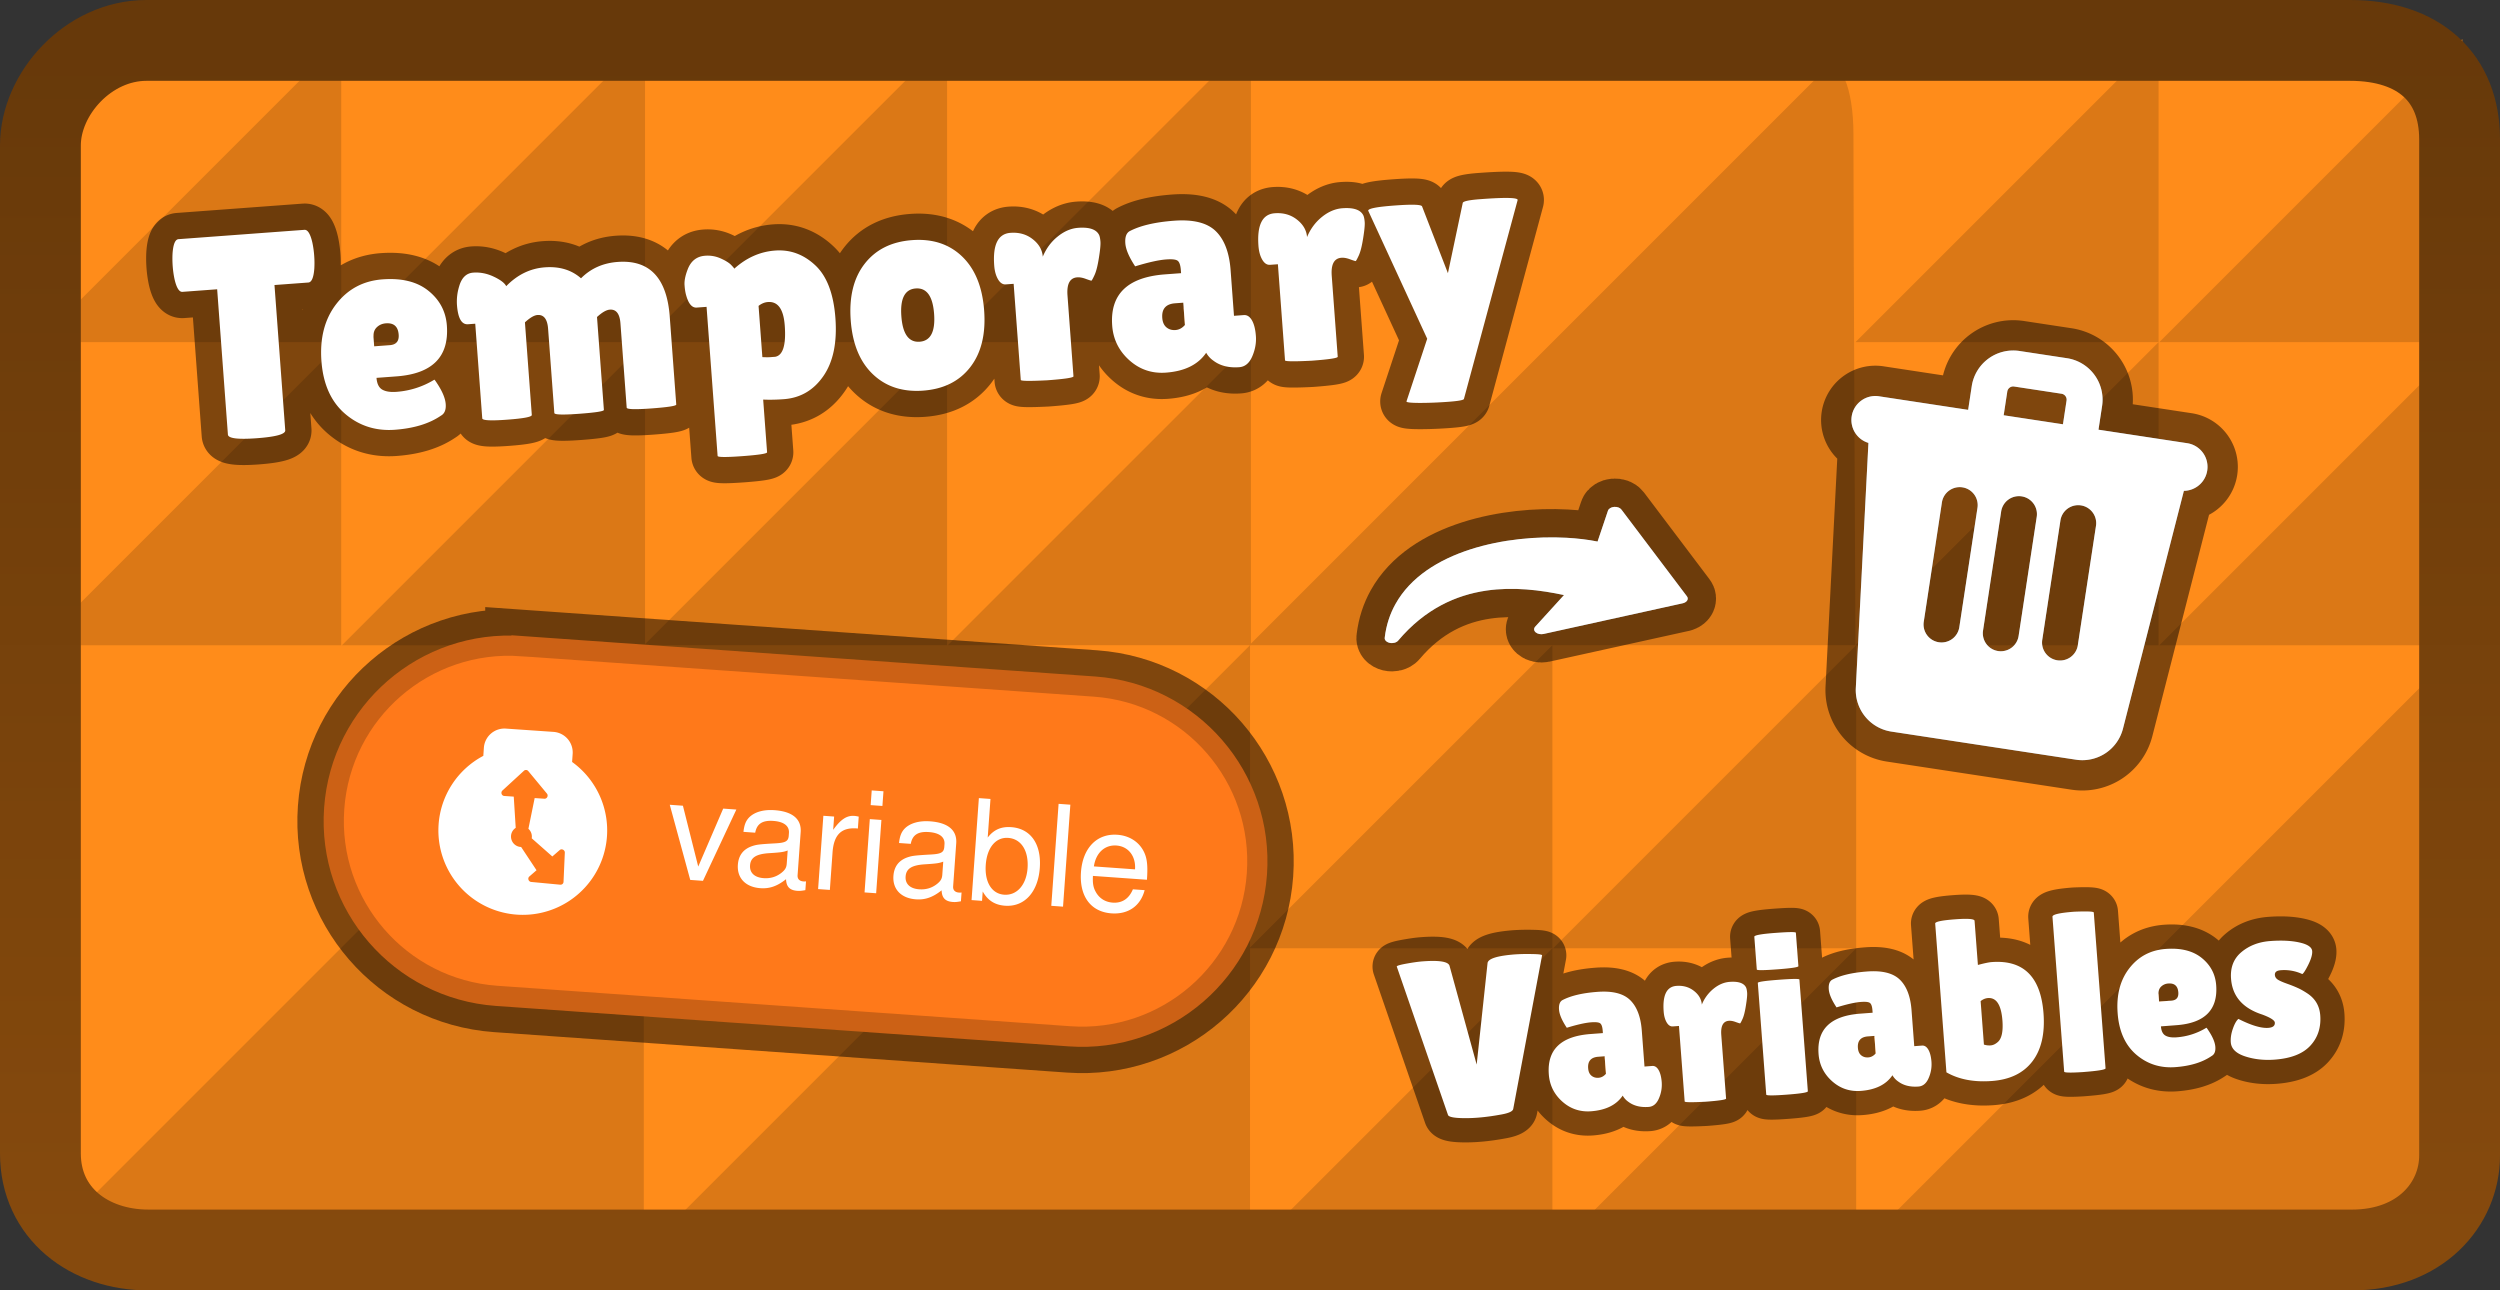 <svg xmlns="http://www.w3.org/2000/svg" width="309.297" height="159.649" viewBox="0 0 309.297 159.649"><rect x="0" y="0" width="309.297" height="159.649" fill="#333333" stroke="none"/><defs><linearGradient x1="240" y1="105.176" x2="240" y2="254.824" gradientUnits="userSpaceOnUse" id="a"><stop offset="0" stop-color="#67390a"/><stop offset="1" stop-color="#864a0d"/></linearGradient></defs><g stroke-miterlimit="10"><path d="M4.656 139.024v-122.5c0-6.04 7.79-11.695 16.793-11.695h266.5c10.527 0 16.693 7.611 16.693 15.195v118.5c0 9.961-7.998 16.295-17.193 16.295h-263c-12.406 0-19.793-6.112-19.793-15.795" fill="#ff8c1a"/><path d="m229.646 154.821 74.996-74.997v64.5c0 4.986-4.918 10.497-9.509 10.497zm-75.087-74.997L225.554 8.83c2.156-2.156 3.752 2.176 3.752 7.744 0 12.76.25 63.25.25 63.25zm37.588 74.997 37.499-37.499v37.499zm0-37.499 37.499-37.498v37.498zM79.652 154.821l74.997-74.997v74.997zm-70.384-4.613 70.384-70.384v74.997H13.383c-4.269 0-6.563-2.164-4.115-4.613" fill="#db7816"/><path d="m154.559 154.821 37.5-37.499v37.499zm0-37.499 37.5-37.498v37.498zM267.144 79.83l37.498-37.498V79.83zm0-37.498 37.498-37.499v37.499zM229.556 79.83l37.499-37.498V79.83zm0-37.498 37.499-37.499v37.499zM117.262 79.824l37.499-37.498v37.498zm0-37.498 37.499-37.499v37.499zM79.675 79.824l37.498-37.498v37.498zm0-37.498 37.498-37.499v37.499z" fill="#db7816"/><path d="m42.305 79.83 37.498-37.498V79.83zm0-37.498L79.803 4.833v37.499zM4.717 79.83l37.499-37.498V79.83zm0-37.498L42.216 4.833v37.499z" fill="#db7816"/><path d="M90.351 118.171c0-6.399 5.916-12.995 13.12-12.995h272.61c8.613 0 13.568 4.643 13.568 12.246v125.705c0 6.04-4.86 11.697-13.32 11.697H103.72c-7.328 0-13.369-4.523-13.369-11.947z" fill="none" stroke="url(#a)" stroke-width="10" transform="translate(-85.351 -100.176)"/><g stroke-linecap="square" stroke-linejoin="round"><path d="M172.806 119.58q-.012-.143 1.205-.362 1.216-.22 2.002-.279 3.122-.236 3.326.567l3.353 12.2 1.346-12.555q.109-.826 3.428-1.077a23 23 0 0 1 2.06-.04q1.25.018 1.26.154l-3.572 19.008q-.081.46-1.616.713-2.377.434-4.345.428-1.962-.007-2.108-.394zm21.035 7.575q-.893-1.348-.96-2.232-.066-.886.393-1.174 1.545-.825 4.343-1.036 2.803-.212 4.056 1.01 1.254 1.22 1.447 3.781l.335 4.447.957-.073q.478-.036.79.51.312.54.386 1.524a4.2 4.2 0 0 1-.348 1.977q-.423.994-1.263 1.058-1.523.114-2.513-.629a2.3 2.3 0 0 1-.705-.77q-1.173 1.73-3.905 1.937-2.05.154-3.568-1.201-1.517-1.356-1.668-3.356-.346-4.584 5.139-4.998l1.55-.117-.022-.286q-.055-.732-.313-.922-.252-.19-1.126-.125-1.071.082-3.005.675zm2.644 5.012q.047.616.407.915t.881.26q.523-.04.914-.495l-.164-2.166-.791.06q-1.346.102-1.247 1.426zm17.064 3.747q.016.198-2.546.391-2.565.133-2.578-.032l-.706-9.343-.758.058q-.45.033-.762-.496-.31-.53-.372-1.342-.229-3.04 1.573-3.176 1.264-.095 2.17.616.903.705.979 1.695a4.9 4.9 0 0 1 1.449-1.962q.948-.768 1.986-.846 1.633-.124 2.037.692.099.219.133.659.033.434-.152 1.58-.178 1.147-.426 1.675-.241.526-.297.53t-.538-.169q-.478-.18-.846-.152-1.066.08-.939 1.768zm10.116-.908q.017.225-2.56.42-2.573.195-2.588-.003l-1.043-13.817q-.014-.192 2.557-.387 2.578-.195 2.59-.03zm-1.169-15.476q.015.197-2.563.392-2.571.195-2.585.024l-.306-4.05q-.02-.281 2.551-.475 2.578-.195 2.59-.024zm4.718 5.104q-.892-1.347-.96-2.232-.066-.885.393-1.174 1.546-.825 4.344-1.036 2.802-.21 4.055 1.01 1.254 1.22 1.447 3.782l.336 4.446.956-.072q.478-.037.79.51.312.54.386 1.523a4.2 4.2 0 0 1-.348 1.978q-.423.993-1.263 1.057-1.523.114-2.513-.628a2.3 2.3 0 0 1-.705-.77q-1.173 1.73-3.905 1.936-2.05.155-3.567-1.201t-1.669-3.356q-.346-4.584 5.139-4.998l1.55-.117-.022-.286q-.055-.73-.313-.921-.252-.192-1.126-.125-1.071.08-3.005.674zm2.644 5.013q.047.615.407.914t.882.26.913-.495l-.164-2.165-.791.06q-1.346.101-1.247 1.426zm9.562-15.386q-.026-.336 2.409-.52t2.462.18l.413 5.462q1.191-.316 1.697-.355 5.91-.445 6.42 6.336.285 3.771-1.374 5.946-1.66 2.176-4.996 2.428t-5.641-1.071zm6.527 9.218q-.478.036-.905.378l.406 5.375q.402.135.836.103.44-.034.865-.403c.496-.413 5.678-1.682 5.574-3.052-.145-1.93-5.728-2.48-6.776-2.4zm14.549 8.69q.02.253-2.85.47-2.256.142-2.27-.056l-1.448-19.164q-.03-.417 2.7-.624 2.397-.098 2.412.1zm13.131-1.528q-1.696 1.173-4.483 1.383t-4.842-1.54q-2.056-1.758-2.31-5.122-.255-3.363 1.432-5.552 1.692-2.195 4.505-2.408 2.814-.212 4.456 1.106 1.641 1.32 1.797 3.375.344 4.555-4.888 4.95l-1.946.148q.064.846.55 1.136.492.288 1.393.22a8.16 8.16 0 0 0 3.675-1.184q.026-.03.282.372.768 1.163.83 1.993.063.83-.45 1.123zm-4.131-7.868q-.09-1.182-1.244-1.095a1.38 1.38 0 0 0-.893.394q-.356.353-.308.968l.066.874 1.522-.115q.93-.07.857-1.026zm7.435 3.285q2.385 1.207 3.704 1.108.846-.064.802-.652-.031-.423-1.545-.99-3.626-1.168-3.872-4.432-.158-2.084 1.277-3.292 1.44-1.214 3.56-1.374 2.127-.161 3.634.179 1.513.338 1.568 1.07.045.615-.481 1.678-.528 1.057-.748 1.156a5.3 5.3 0 0 0-2.666-.473q-.758.057-.719.59.026.336.335.555.315.215 1.127.507.819.291 1.357.539.543.24 1.23.697 1.433.965 1.562 2.684.17 2.248-1.22 3.757-1.384 1.503-4.396 1.73-1.995.151-3.678-.401-1.683-.553-1.773-1.735-.06-.786.255-1.683.313-.902.687-1.218z" fill="none" stroke-opacity=".502" stroke="#000" stroke-width="6"/><path d="M172.806 119.58q-.012-.143 1.205-.362 1.215-.22 2.002-.279 3.122-.236 3.326.567l3.353 12.2 1.346-12.555q.109-.826 3.428-1.077a23 23 0 0 1 2.06-.04q1.25.018 1.26.154l-3.572 19.008q-.081.46-1.616.713-2.377.434-4.345.428-1.962-.007-2.108-.394zm21.035 7.575q-.893-1.348-.96-2.232-.066-.886.393-1.174 1.545-.825 4.343-1.036 2.803-.212 4.056 1.01 1.254 1.22 1.447 3.781l.335 4.447.957-.073q.478-.036.79.51.312.54.386 1.524a4.2 4.2 0 0 1-.348 1.977q-.423.994-1.263 1.058-1.523.114-2.513-.629a2.3 2.3 0 0 1-.705-.77q-1.173 1.73-3.905 1.937-2.05.154-3.568-1.201-1.517-1.356-1.668-3.356-.346-4.584 5.139-4.998l1.55-.117-.022-.286q-.055-.732-.313-.922-.252-.19-1.126-.125-1.071.082-3.005.675m2.644 5.012q.047.616.407.915t.881.26q.523-.04.914-.495l-.164-2.166-.791.06q-1.346.102-1.247 1.426m17.064 3.747q.016.198-2.546.391-2.565.133-2.578-.032l-.706-9.343-.758.058q-.45.033-.762-.496-.31-.53-.372-1.342-.229-3.04 1.573-3.176 1.264-.095 2.17.616.903.705.979 1.695a4.9 4.9 0 0 1 1.449-1.962q.948-.768 1.986-.846 1.633-.124 2.037.692.099.219.133.659.033.434-.152 1.58-.178 1.147-.426 1.675-.241.526-.297.53t-.538-.169q-.478-.18-.846-.152-1.066.08-.939 1.768zm10.116-.908q.017.225-2.56.42-2.573.195-2.588-.003l-1.043-13.817q-.014-.192 2.557-.387 2.578-.195 2.59-.03zm-1.169-15.476q.015.197-2.563.392-2.571.195-2.585.024l-.306-4.05q-.02-.281 2.551-.475 2.578-.195 2.59-.024zm4.718 5.104q-.892-1.347-.96-2.232-.066-.885.393-1.174 1.546-.825 4.344-1.036 2.802-.21 4.055 1.01 1.254 1.22 1.447 3.782l.336 4.446.956-.072q.478-.037.79.51.312.54.386 1.523a4.2 4.2 0 0 1-.348 1.978q-.423.993-1.263 1.057-1.523.114-2.513-.628a2.3 2.3 0 0 1-.705-.77q-1.173 1.73-3.905 1.936-2.05.155-3.567-1.201t-1.669-3.356q-.346-4.584 5.139-4.998l1.55-.117-.022-.286q-.055-.73-.313-.921-.252-.192-1.126-.125-1.071.08-3.005.674m2.644 5.013q.047.615.407.914t.882.26.913-.495l-.164-2.165-.791.06q-1.346.101-1.247 1.426m9.562-15.386q-.026-.336 2.409-.52t2.462.18l.413 5.462q1.191-.316 1.697-.355 5.91-.445 6.42 6.336.285 3.771-1.374 5.946-1.66 2.176-4.996 2.428t-5.641-1.071zm6.527 9.218q-.478.036-.905.378l.406 5.375q.402.135.836.103.44-.034.865-.403.744-.62.589-2.675-.22-2.897-1.79-2.778m14.549 8.69q.02.253-2.85.47-2.256.142-2.27-.056l-1.448-19.164q-.03-.417 2.7-.624 2.397-.098 2.412.1zm13.131-1.528q-1.696 1.173-4.483 1.383t-4.842-1.54q-2.056-1.758-2.31-5.122-.255-3.363 1.432-5.552 1.692-2.195 4.505-2.408 2.814-.212 4.456 1.106 1.641 1.32 1.797 3.375.344 4.555-4.888 4.95l-1.946.148q.064.846.55 1.136.492.288 1.393.22a8.16 8.16 0 0 0 3.675-1.184q.026-.03.282.372.768 1.163.83 1.993.063.83-.45 1.123m-4.131-7.868q-.09-1.182-1.244-1.095a1.38 1.38 0 0 0-.893.394q-.356.353-.308.968l.066.874 1.522-.115q.93-.07.857-1.026m7.435 3.285q2.385 1.207 3.704 1.108.846-.064.802-.652-.031-.423-1.545-.99-3.626-1.168-3.872-4.432-.158-2.084 1.277-3.292 1.44-1.214 3.56-1.374 2.127-.161 3.634.179 1.513.338 1.568 1.07.045.615-.481 1.678-.528 1.057-.748 1.156a5.3 5.3 0 0 0-2.666-.473q-.758.057-.719.59.026.336.335.555.315.215 1.127.507.819.291 1.357.539.543.24 1.23.697 1.433.965 1.562 2.684.17 2.248-1.22 3.757-1.384 1.503-4.396 1.73-1.995.151-3.678-.401-1.683-.553-1.773-1.735-.06-.786.255-1.683.313-.902.687-1.218" fill="#fff"/></g><g stroke-linecap="square" stroke-linejoin="round"><path d="M35.29 53.239q.052.712-3.493.976-3.546.263-3.6-.45l-1.33-17.976-4.295.318q-.61.046-.983-1.586a12 12 0 0 1-.224-1.601q-.061-.826-.014-1.617.129-1.67.738-1.714l15.576-1.154q.608-.045.982 1.587.164.775.224 1.6.062.826.015 1.617-.13 1.67-.738 1.714l-4.19.31zm19.275-1.822q-2.16 1.49-5.707 1.752t-6.159-1.97q-2.613-2.24-2.93-6.52t1.832-7.063q2.157-2.79 5.738-3.055 3.58-.265 5.667 1.415t2.28 4.297q.43 5.799-6.228 6.292l-2.476.183q.08 1.077.698 1.446.625.369 1.772.284a10.4 10.4 0 0 0 4.678-1.5q.032-.037.359.473.974 1.482 1.053 2.538t-.577 1.428zm-5.243-10.02q-.111-1.503-1.58-1.395-.68.05-1.138.5-.451.447-.394 1.231l.083 1.112 1.937-.143q1.182-.088 1.092-1.305zm25.39 9.315q.02.252-3.044.479t-3.087-.095l-.772-10.422q-.133-1.79-1.315-1.702-.61.045-1.55.909l.849 11.457q.026.356-3.037.583-3.065.228-3.093-.164l-.867-11.709-.896.067q-1.182.087-1.365-2.382a6.4 6.4 0 0 1 .267-2.291q.457-1.617 1.743-1.712t2.534.495q1.253.59 1.55 1.179 2.078-2.13 4.778-2.33 2.707-.201 4.475 1.356 1.813-1.823 4.534-2.024 5.91-.437 6.443 6.76l.806 10.882q.02.252-3.045.48-3.062.226-3.087-.096l-.772-10.42q-.132-1.792-1.315-1.704-.643.048-1.585.912zm20.19 5.241q.018.252-3.045.479-3.057.225-3.075-.025l-1.367-18.444-1.217.09q-.86.064-1.298-1.486-.15-.495-.208-1.279-.059-.79.366-1.904.596-1.627 2.177-1.744a3.9 3.9 0 0 1 1.945.341q.918.417 1.284.805.373.387.378.457 2.262-2.037 5.052-2.245 2.797-.207 4.959 1.813 2.167 2.013 2.503 6.545t-1.487 7.17q-1.816 2.632-4.894 2.86-1.4.103-2.556.049zm.1-18.587q-.609.045-1.154.479l.47 6.337q.615.03.992.004.378-.03.587-.044 1.458-.255 1.19-3.872-.225-3.042-2.086-2.904zm12.994 8.939q-2.421-2.303-2.745-6.675t1.731-7.006 5.853-2.916 6.198 2.023 2.724 6.676q.324 4.373-1.71 7.005-2.034 2.633-5.832 2.915-3.798.28-6.219-2.022zm5.297-10.618c-1.348.1-9.205 1.089-9.042 3.285.162 2.196 8.182 3.403 9.53 3.304q2.028-.15 1.784-3.445t-2.272-3.144zm19.515 10.868q.02.252-3.24.493-3.265.165-3.28-.045l-.882-11.89-.965.071q-.573.043-.968-.631-.395-.675-.471-1.71-.286-3.867 2.007-4.037 1.609-.12 2.76.787 1.149.9 1.242 2.159.639-1.526 1.848-2.493 1.207-.975 2.53-1.074 2.076-.153 2.59.884.126.28.167.839.04.552-.195 2.012-.23 1.458-.546 2.129-.309.669-.379.675-.07.005-.684-.217-.608-.229-1.076-.194-1.357.1-1.198 2.247zm7.632-13.604q-1.132-1.717-1.216-2.842t.501-1.493q1.97-1.046 5.53-1.31 3.566-.264 5.158 1.292 1.593 1.555 1.834 4.815l.419 5.658 1.217-.09q.608-.045 1.005.65.395.687.488 1.94t-.447 2.515q-.54 1.264-1.609 1.343-1.938.144-3.196-.804a3 3 0 0 1-.896-.981q-1.496 2.199-4.973 2.457-2.608.193-4.537-1.535-1.927-1.728-2.117-4.273-.432-5.834 6.548-6.35l1.973-.147-.027-.364q-.069-.93-.397-1.173-.32-.244-1.432-.16-1.365.1-3.826.852zm3.356 6.383q.058.784.516 1.165.456.38 1.121.331t1.163-.627l-.204-2.756-1.007.075q-1.713.127-1.589 1.812zm21.707 4.799q.019.252-3.24.493-3.265.165-3.281-.045l-.881-11.89-.965.071q-.574.042-.968-.631-.394-.675-.472-1.71-.285-3.867 2.008-4.037 1.608-.12 2.759.787 1.149.9 1.243 2.158.64-1.524 1.847-2.493 1.209-.975 2.53-1.073 2.077-.154 2.59.884.126.279.168.838.04.554-.196 2.012-.23 1.459-.545 2.13-.31.668-.38.674t-.683-.216q-.607-.23-1.077-.195-1.357.101-1.197 2.248zm3.771-18.065q-.03-.4 3.244-.641 3.28-.243 3.418.105l3.2 8.265 1.838-8.708q.126-.299 2.203-.452 4.763-.353 4.58.132l-6.638 24.578q-.02.22-1.936.362-1.916.141-3.576.138-1.653-.004-1.597-.191l2.563-7.75z" fill="none" stroke-opacity=".502" stroke="#000" stroke-width="6.5"/><path d="M35.29 53.239q.052.712-3.493.976-3.546.263-3.6-.45l-1.33-17.976-4.295.318q-.61.046-.983-1.586a12 12 0 0 1-.224-1.601q-.061-.826-.014-1.617.129-1.67.738-1.714l15.576-1.154q.608-.045.982 1.587.164.775.224 1.6.062.826.015 1.617-.13 1.67-.738 1.714l-4.19.31zm19.275-1.822q-2.16 1.49-5.707 1.752t-6.159-1.97q-2.613-2.24-2.93-6.52t1.832-7.063q2.157-2.79 5.738-3.055 3.58-.265 5.667 1.415t2.28 4.297q.43 5.799-6.228 6.292l-2.476.183q.08 1.077.698 1.446.625.369 1.772.284a10.4 10.4 0 0 0 4.678-1.5q.032-.037.359.473.974 1.482 1.053 2.538t-.577 1.428m-5.243-10.02q-.111-1.503-1.58-1.395-.68.05-1.138.5-.451.447-.394 1.231l.083 1.112 1.937-.143q1.182-.088 1.092-1.305m25.39 9.315q.02.252-3.044.479t-3.087-.095l-.772-10.422q-.133-1.79-1.315-1.702-.61.045-1.55.909l.849 11.457q.026.356-3.037.583-3.065.228-3.093-.164l-.867-11.709-.896.067q-1.182.087-1.365-2.382a6.4 6.4 0 0 1 .267-2.291q.457-1.617 1.743-1.712t2.534.495q1.253.59 1.55 1.179 2.078-2.13 4.778-2.33 2.707-.201 4.475 1.356 1.813-1.823 4.534-2.024 5.91-.437 6.443 6.76l.806 10.882q.02.252-3.045.48-3.062.226-3.087-.096l-.772-10.42q-.132-1.792-1.315-1.704-.643.048-1.585.912zm20.19 5.241q.018.252-3.045.479-3.057.225-3.075-.025l-1.367-18.444-1.217.09q-.86.064-1.298-1.486-.15-.495-.208-1.279-.059-.79.366-1.904.596-1.627 2.177-1.744a3.9 3.9 0 0 1 1.945.341q.918.417 1.284.805.373.387.378.457 2.262-2.037 5.052-2.245 2.797-.207 4.959 1.813 2.167 2.013 2.503 6.545t-1.487 7.17q-1.816 2.632-4.894 2.86-1.4.103-2.556.049zm.1-18.587q-.609.045-1.154.479l.47 6.337q.615.03.992.004.378-.03.587-.044 1.458-.255 1.19-3.872-.225-3.042-2.086-2.904m12.994 8.939q-2.421-2.303-2.745-6.675t1.731-7.006 5.853-2.916 6.198 2.023 2.724 6.676q.324 4.373-1.71 7.005-2.034 2.633-5.832 2.915-3.798.28-6.219-2.022m5.297-10.618q-2.022.15-1.778 3.444t2.266 3.145q2.028-.15 1.784-3.445t-2.272-3.144m19.515 10.868q.02.252-3.24.493-3.265.165-3.28-.045l-.882-11.89-.965.071q-.573.043-.968-.631-.395-.675-.471-1.71-.286-3.867 2.007-4.037 1.609-.12 2.76.787 1.149.9 1.242 2.159.639-1.526 1.848-2.493 1.207-.975 2.53-1.074 2.076-.153 2.59.884.126.28.167.839.04.552-.195 2.012-.23 1.458-.546 2.129-.309.669-.379.675-.07.005-.684-.217-.608-.229-1.076-.194-1.357.1-1.198 2.247zm7.632-13.604q-1.132-1.717-1.216-2.842t.501-1.493q1.97-1.046 5.53-1.31 3.566-.264 5.158 1.292 1.593 1.555 1.834 4.815l.419 5.658 1.217-.09q.608-.045 1.005.65.395.687.488 1.94t-.447 2.515q-.54 1.264-1.609 1.343-1.938.144-3.196-.804a3 3 0 0 1-.896-.981q-1.496 2.199-4.973 2.457-2.608.193-4.537-1.535-1.927-1.728-2.117-4.273-.432-5.834 6.548-6.35l1.973-.147-.027-.364q-.069-.93-.397-1.173-.32-.244-1.432-.16-1.365.1-3.826.852m3.356 6.383q.058.784.516 1.165.456.38 1.121.331t1.163-.627l-.204-2.756-1.007.075q-1.713.127-1.589 1.812m21.707 4.799q.019.252-3.24.493-3.265.165-3.281-.045l-.881-11.89-.965.071q-.574.042-.968-.631-.394-.675-.472-1.71-.285-3.867 2.008-4.037 1.608-.12 2.759.787 1.149.9 1.243 2.158.64-1.524 1.847-2.493 1.209-.975 2.53-1.073 2.077-.154 2.59.884.126.279.168.838.04.554-.196 2.012-.23 1.459-.545 2.13-.31.668-.38.674t-.683-.216q-.607-.23-1.077-.195-1.357.101-1.197 2.248zm3.771-18.065q-.03-.4 3.244-.641 3.28-.243 3.418.105l3.2 8.265 1.838-8.708q.126-.299 2.203-.452 4.763-.353 4.58.132l-6.638 24.578q-.02.22-1.936.362-1.916.141-3.576.138-1.653-.004-1.597-.191l2.563-7.75z" fill="#fff"/></g><g fill="#fff"><path d="M193.495 73.621c-2.877-.617-6.23-1.046-9.595-.554-3.765.55-7.608 2.266-10.923 6.192-.214.254-.665.368-1.071.27s-.653-.378-.586-.668c.185-1.54.646-2.913 1.324-4.129 1.858-3.34 5.334-5.494 9.267-6.763 3.895-1.256 8.24-1.637 11.89-1.438 1.399.076 2.703.237 3.847.468l1.288-3.82c.083-.25.386-.436.757-.468.372-.032.733.098.904.325l8.111 10.741c.226.299.053.666-.385.82l-.134.04-17.22 3.797c-.357.078-.748-.003-.979-.204s-.254-.48-.058-.697z" stroke-opacity=".502" stroke="#000" stroke-width="7"/><path d="M193.494 73.621c-2.876-.617-6.23-1.046-9.594-.554-3.765.55-7.608 2.266-10.923 6.192-.214.254-.665.368-1.071.27s-.653-.378-.586-.668c.185-1.54.646-2.913 1.324-4.129 1.858-3.34 5.334-5.494 9.267-6.763 3.895-1.256 8.24-1.637 11.89-1.438 1.399.076 2.703.237 3.847.468l1.288-3.82c.083-.249.386-.436.758-.468.371-.032.732.098.903.326l8.111 10.74c.226.299.053.666-.385.82l-.134.04-17.22 3.797c-.357.078-.748-.003-.979-.204s-.254-.48-.058-.697z"/></g><g fill="#fff" stroke-linejoin="round"><path d="m233.854 49.988 35.188 5.356a2.225 2.225 0 0 1 1.82 2.751l-8.209 32.051a5.19 5.19 0 0 1-5.809 3.844l-22.843-3.477a5.19 5.19 0 0 1-4.402-5.398l1.7-33.042a2.225 2.225 0 0 1 2.555-2.085zm15.888 28.67 2.231-14.661a2.225 2.225 0 1 0-4.398-.67l-2.232 14.661a2.225 2.225 0 1 0 4.399.67zm7.33 1.116 2.232-14.661a2.225 2.225 0 1 0-4.398-.67l-2.232 14.661a2.225 2.225 0 1 0 4.398.67zm-14.661-2.232 2.231-14.66a2.225 2.225 0 1 0-4.398-.67l-2.231 14.66a2.225 2.225 0 1 0 4.398.67zm-10.357-25.578 38.119 5.802zm.446-2.932 38.12 5.802a2.966 2.966 0 0 1-.894 5.864l-38.119-5.802a2.966 2.966 0 1 1 .893-5.864zm22.613 4.192.558-3.665a.74.74 0 0 0-.621-.845l-5.865-.893a.74.74 0 0 0-.845.622l-.558 3.665zm-5.259-9.801 5.865.892a5.19 5.19 0 0 1 4.35 5.913l-1.227 8.064-16.127-2.455 1.227-8.064a5.19 5.19 0 0 1 5.912-4.35z" stroke-opacity=".502" stroke="#000" stroke-width="7.5"/><path d="m233.854 49.988 35.188 5.356a2.225 2.225 0 0 1 1.82 2.751l-8.209 32.051a5.19 5.19 0 0 1-5.809 3.844l-22.843-3.477a5.19 5.19 0 0 1-4.402-5.398l1.7-33.042a2.225 2.225 0 0 1 2.555-2.085m15.888 28.67 2.231-14.661a2.225 2.225 0 1 0-4.398-.67l-2.232 14.661a2.225 2.225 0 1 0 4.399.67m7.33 1.116 2.232-14.661a2.225 2.225 0 1 0-4.398-.67l-2.232 14.661a2.225 2.225 0 1 0 4.398.67m-14.661-2.232 2.231-14.66a2.225 2.225 0 1 0-4.398-.67l-2.231 14.66a2.225 2.225 0 1 0 4.398.67m-10.357-25.578 38.119 5.802zm.446-2.932 38.12 5.802a2.966 2.966 0 0 1-.894 5.864l-38.119-5.802a2.966 2.966 0 1 1 .893-5.864m22.613 4.192.558-3.665a.74.74 0 0 0-.621-.845l-5.865-.893a.74.74 0 0 0-.845.622l-.558 3.665zm-5.259-9.801 5.865.892a5.19 5.19 0 0 1 4.35 5.913l-1.227 8.063-16.127-2.455 1.227-8.063a5.19 5.19 0 0 1 5.912-4.35"/></g><path d="m64.531 79.936 70.89 5.007c11.947.857 20.938 11.237 20.081 23.185s-11.237 20.938-23.185 20.081l-70.89-5.006c-11.947-.857-20.938-11.237-20.081-23.185s11.237-20.939 23.185-20.082z" fill="#ff791a" stroke-opacity=".502" stroke="#000" stroke-width="9"/><path d="m64.531 79.936 70.89 5.007c11.947.857 20.938 11.237 20.081 23.185s-11.237 20.938-23.185 20.081l-70.89-5.006c-11.947-.857-20.938-11.237-20.081-23.185s11.237-20.939 23.185-20.082z" fill="#ff791a" stroke="#cc6115" stroke-width="2.5"/><path d="m85.396 108.862-2.534-9.297 1.627.117 1.895 7.529 3.089-7.172 1.627.117-4.13 8.82zm14.243 1.265c-.493.087-.686.108-.998.085-.934-.067-1.356-.497-1.393-1.44-1.088.862-2.033 1.195-3.176 1.113-1.834-.132-2.902-1.252-2.784-2.897.085-1.176.678-1.934 1.766-2.308.57-.186.886-.233 2.947-.346 1.188-.07 1.516-.273 1.578-.895l.027-.381c.062-.865-.613-1.4-1.928-1.495-1.35-.097-2.043.358-2.244 1.457l-1.454-.105c.1-.897.31-1.404.759-1.841.67-.63 1.754-.936 3.087-.84 2.232.16 3.347 1.11 3.231 2.72l-.382 5.33c-.032.45.226.729.728.765.087.006.156.011.314-.012zm-2.188-4.906c-.5.19-.8.239-2.355.336-1.574.113-2.231.553-2.3 1.505-.066.917.554 1.501 1.678 1.582.849.06 1.578-.166 2.205-.66.461-.367.62-.652.656-1.136zm5.746-4.198-.118 1.645c.928-1.29 1.677-1.794 2.611-1.727.174.013.31.04.55.092l-.105 1.471c-1.986-.195-2.956.71-3.13 2.89l-.337 4.707-1.454-.104.65-9.07zm5.199 9.489-1.436-.103.65-9.069 1.436.103zm.774-10.8-1.453-.104.13-1.817 1.454.104zm9.713 11.795c-.493.087-.686.108-.997.085-.934-.067-1.356-.497-1.393-1.439-1.088.861-2.033 1.194-3.176 1.112-1.834-.132-2.902-1.252-2.784-2.896.084-1.177.678-1.935 1.766-2.31.57-.184.886-.231 2.947-.345 1.188-.07 1.515-.273 1.578-.895l.027-.38c.062-.866-.613-1.402-1.928-1.496-1.35-.097-2.044.358-2.244 1.457l-1.454-.104c.1-.898.31-1.405.758-1.842.672-.63 1.755-.935 3.087-.84 2.233.16 3.348 1.11 3.232 2.72l-.382 5.33c-.032.45.226.73.728.765.086.006.156.011.314-.012zm-2.187-4.906c-.5.19-.8.24-2.355.336-1.574.113-2.232.553-2.3 1.505-.066.917.553 1.501 1.678 1.582.848.06 1.578-.165 2.205-.66.46-.367.62-.651.655-1.136zm5.844-7.756-.342 4.776c.748-.973 1.664-1.376 2.91-1.287 2.405.172 3.746 2.095 3.535 5.037-.216 3.012-1.913 4.856-4.302 4.684-1.263-.09-2.144-.658-2.761-1.763l-.083 1.16-1.298-.094.905-12.616zm2.194 4.819c-1.54-.11-2.626 1.204-2.778 3.332s.734 3.584 2.274 3.695c1.575.112 2.749-1.213 2.897-3.272.155-2.163-.783-3.64-2.393-3.755m6.783 8.506-1.453-.105.904-12.616 1.454.105zm3.7-3.805c-.047.9.037 1.429.346 1.973.43.796 1.178 1.267 2.096 1.333 1.16.083 2.018-.482 2.501-1.647l1.454.104c-.505 1.947-2.026 3.02-4.102 2.872-2.562-.184-3.99-2.113-3.775-5.107s1.98-4.798 4.506-4.617c1.697.122 3.017 1.121 3.498 2.651.211.694.256 1.532.157 2.916zm5.207-.81c.117-1.626-.822-2.842-2.293-2.948-1.454-.104-2.553.913-2.795 2.583zm-86.163-5.528a10.43 10.43 0 0 1 5.535-8.514l.068-.998a2.555 2.555 0 0 1 2.725-2.374l5.886.406a2.555 2.555 0 0 1 2.374 2.725l-.069.998a10.441 10.441 0 1 1-16.518 7.757zm13.091-3.21c.329.023.525-.383.31-.64l-2.31-2.788a.37.37 0 0 0-.525-.036l-2.662 2.445c-.249.225-.116.656.22.679l1.176.08.242 3.863a1.29 1.29 0 0 0 .67 2.368l1.906 2.877-.89.774c-.252.221-.1.644.235.675l3.599.34a.37.37 0 0 0 .396-.345l.16-3.615c.016-.336-.387-.541-.635-.324l-.91.792-2.55-2.25a1.29 1.29 0 0 0-.41-1.174l.774-3.802z" fill="#fff"/></g></svg>
